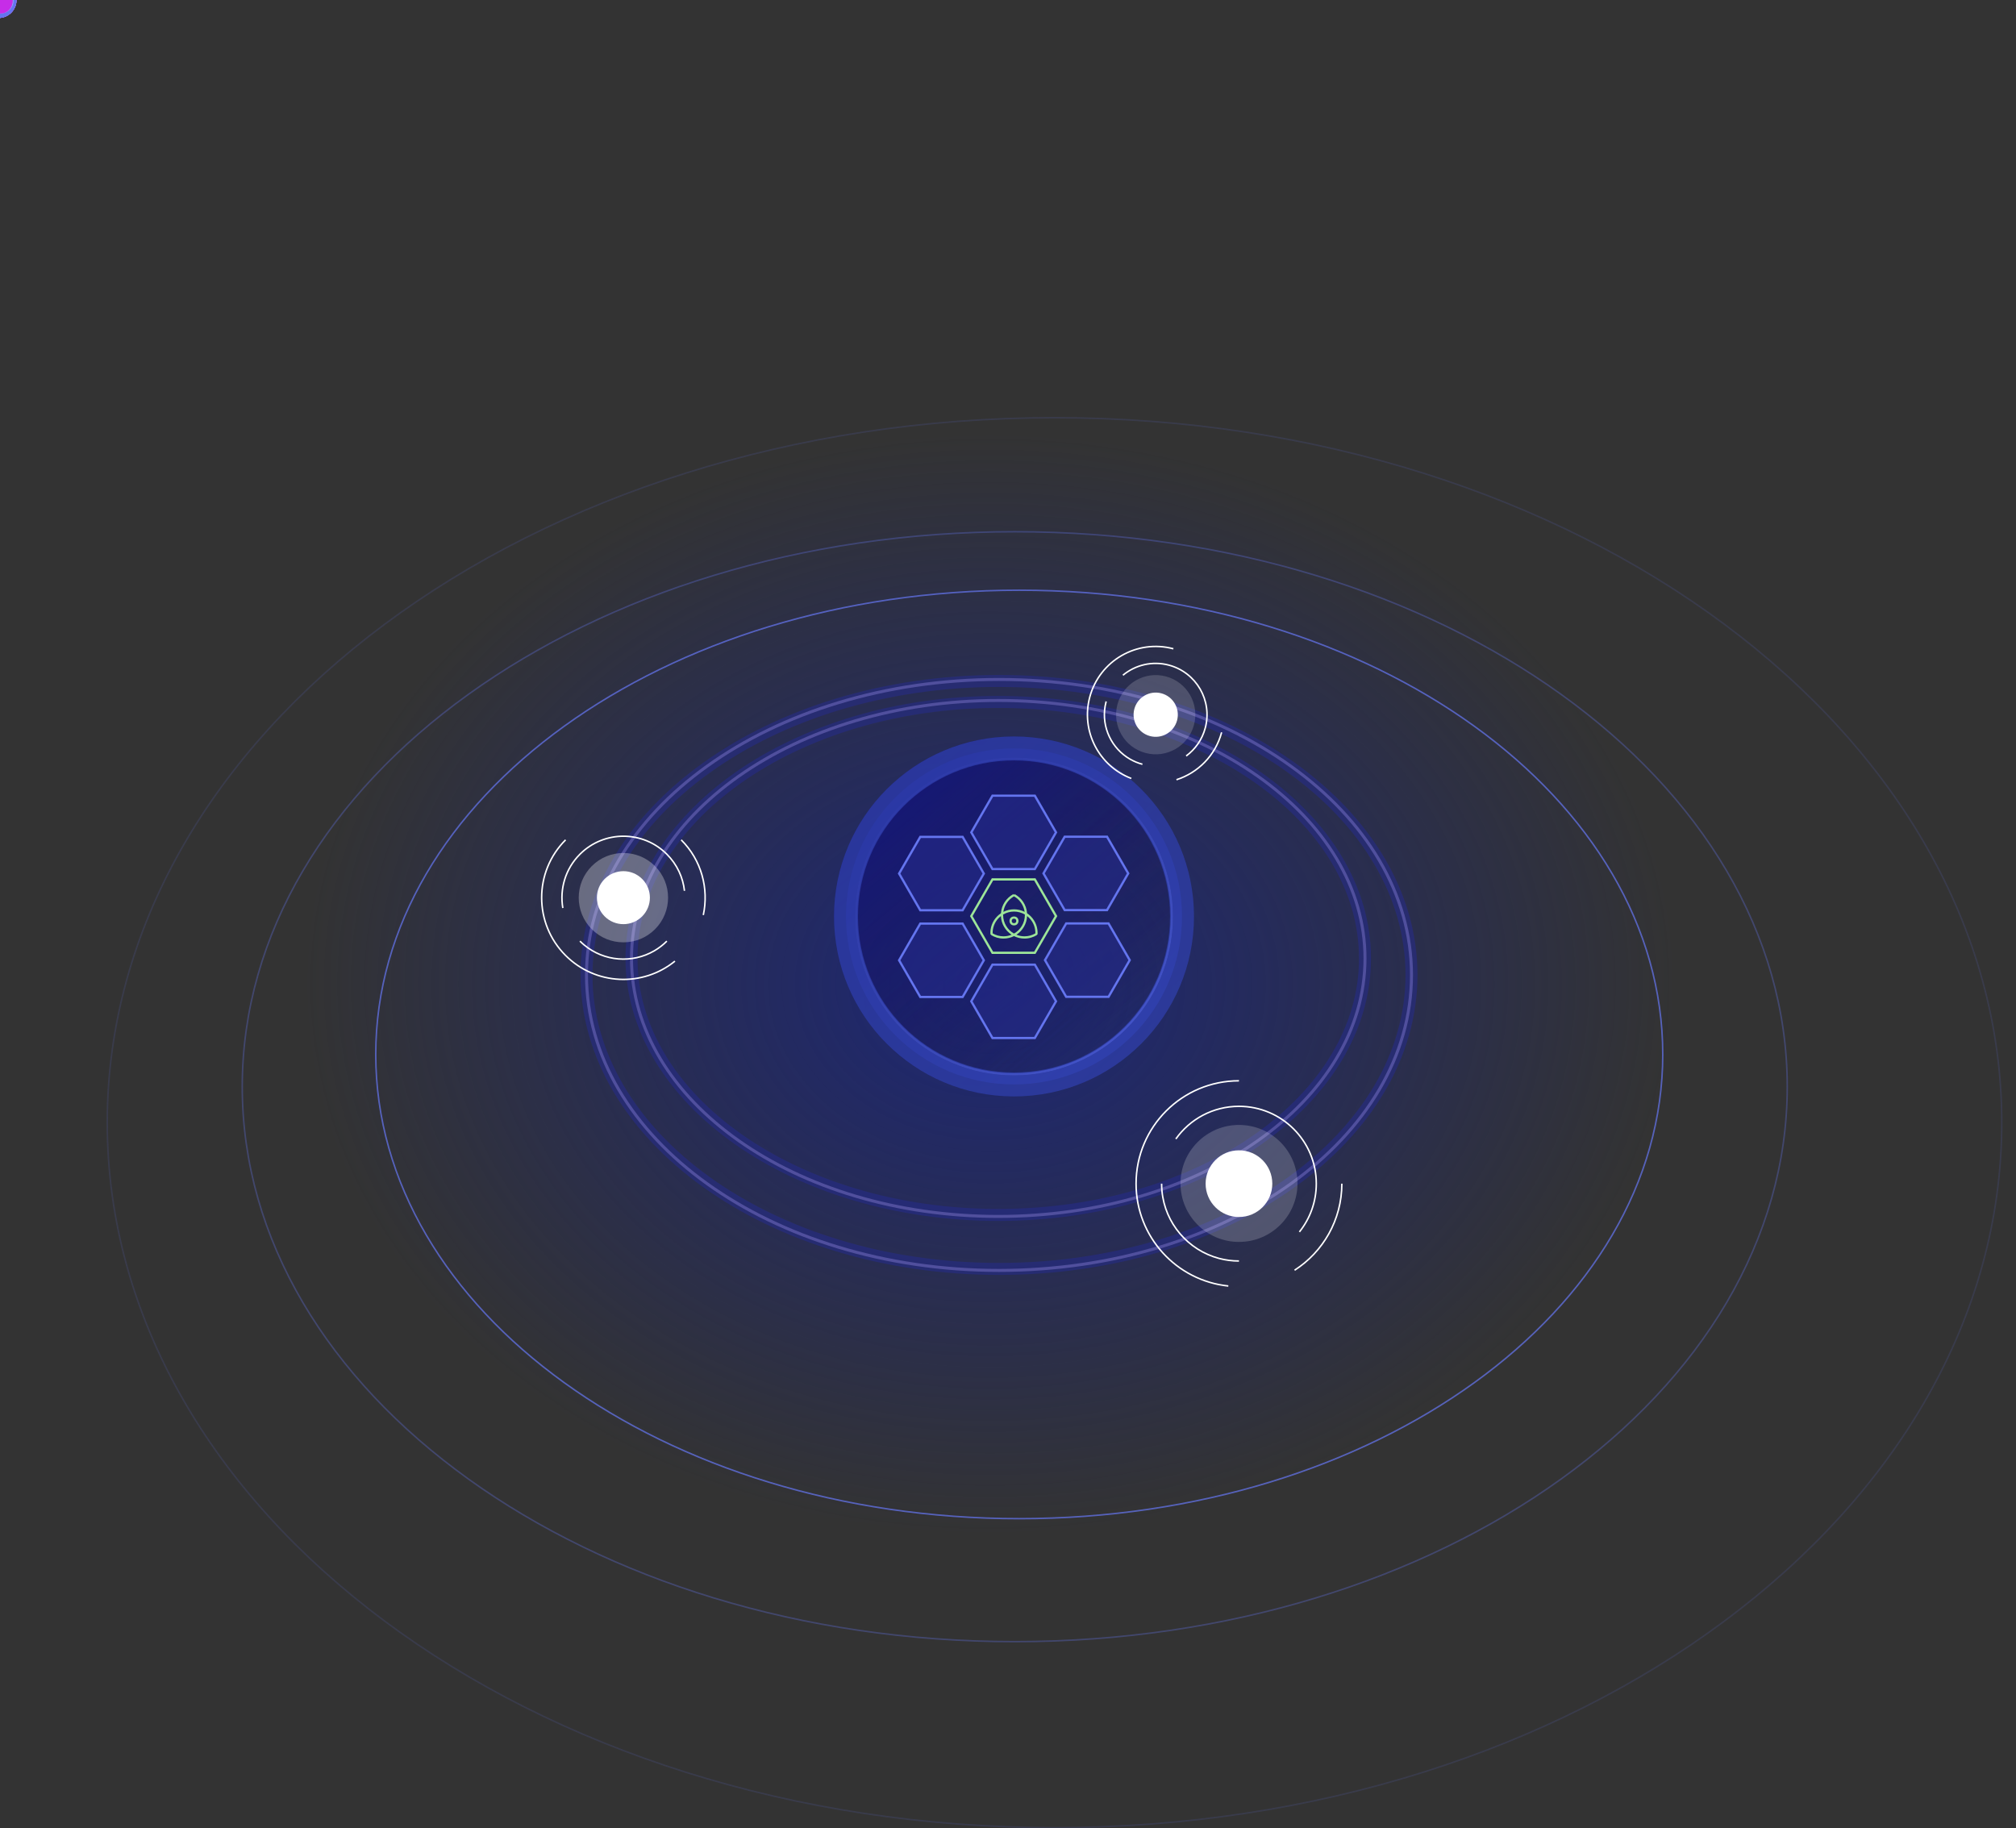 <svg width="1344" height="1219" viewBox="0 0 1344 1219" fill="none" xmlns="http://www.w3.org/2000/svg">
    <rect x="0" y="0" width="1344" height="1219" fill="#333333" stroke="none"/>
    <ellipse cx="660" cy="656" rx="455" ry="368" fill="url(#paint0_radial_3180_2302)" />
    <circle cx="676" cy="611" r="105.25" fill="url(#paint1_linear_3180_2302)" stroke="#6475EF" stroke-width="1.5" />
    <circle cx="676" cy="611" r="112" fill="url(#paint2_linear_3180_2302)" />
    <circle cx="676" cy="611" r="109" stroke="#3242B5" stroke-opacity="0.65" stroke-width="6" />
    <circle cx="676" cy="611" r="120" fill="url(#paint3_linear_3180_2302)" />
    <circle cx="676" cy="611" r="112" stroke="#3242B5" stroke-opacity="0.65" stroke-width="16" />
    <path
        d="M661.647 586.31L689.89 586.31L704.011 610.768L689.89 635.227L661.647 635.227L647.526 610.768L661.647 586.31Z"
        stroke="#9DE599" stroke-width="1.5" />
    <path
        d="M709.781 557.848L738.024 557.848L752.146 582.307L738.024 606.766L709.781 606.766L695.66 582.307L709.781 557.848Z"
        fill="#252B8D" fill-opacity="0.54" stroke="#6475EF" stroke-width="1.5" />
    <path
        d="M710.782 615.673L739.024 615.673L753.146 640.132L739.024 664.59L710.782 664.59L696.66 640.132L710.782 615.673Z"
        fill="#252B8D" fill-opacity="0.54" stroke="#6475EF" stroke-width="1.5" />
    <path
        d="M661.647 643.134L689.89 643.134L704.011 667.592L689.89 692.051L661.647 692.051L647.526 667.592L661.647 643.134Z"
        fill="#252B8D" fill-opacity="0.54" stroke="#6475EF" stroke-width="1.5" />
    <path
        d="M613.512 615.771L641.755 615.771L655.876 640.23L641.755 664.689L613.512 664.689L599.391 640.23L613.512 615.771Z"
        fill="#252B8D" fill-opacity="0.54" stroke="#6475EF" stroke-width="1.5" />
    <path
        d="M613.512 557.947L641.755 557.947L655.876 582.406L641.755 606.865L613.512 606.865L599.391 582.406L613.512 557.947Z"
        fill="#252B8D" fill-opacity="0.54" stroke="#6475EF" stroke-width="1.5" />
    <path
        d="M661.647 530.486L689.889 530.486L704.011 554.945L689.889 579.404L661.647 579.404L647.525 554.945L661.647 530.486Z"
        fill="#252B8D" fill-opacity="0.54" stroke="#6475EF" stroke-width="1.5" />
    <path fill-rule="evenodd" clip-rule="evenodd"
        d="M676 597.585C672.24 599.709 669.543 603.491 668.898 607.937C673.351 605.688 678.649 605.688 683.102 607.937C682.457 603.491 679.76 599.709 676 597.585ZM676 596.73L675.649 596.067C670.968 598.541 667.683 603.308 667.29 608.874C666.433 609.444 665.619 610.107 664.863 610.863C661.52 614.206 659.995 618.678 660.285 623.05L660.795 623.016L660.599 623.325C663.031 624.861 665.913 625.75 669 625.75C671.514 625.75 673.891 625.161 676 624.113C678.109 625.161 680.486 625.75 683 625.75C686.087 625.75 688.969 624.861 691.401 623.325L691.205 623.016L691.715 623.05C692.005 618.678 690.48 614.206 687.137 610.863C686.381 610.107 685.567 609.444 684.71 608.874C684.317 603.308 681.032 598.541 676.35 596.067L676 596.73ZM683.247 609.727C678.791 607.091 673.209 607.091 668.753 609.727C668.751 609.817 668.75 609.909 668.75 610C668.75 615.326 671.672 619.969 676 622.415C680.328 619.969 683.25 615.326 683.25 610C683.25 609.909 683.249 609.817 683.247 609.727ZM677.605 623.193C681.715 620.508 684.493 615.954 684.733 610.738C685.199 611.1 685.648 611.495 686.076 611.924C688.928 614.775 690.318 618.534 690.247 622.272C688.124 623.529 685.648 624.25 683 624.25C681.091 624.25 679.269 623.874 677.605 623.193ZM674.395 623.193C670.285 620.508 667.507 615.954 667.267 610.738C666.801 611.1 666.352 611.495 665.924 611.924C663.072 614.775 661.682 618.534 661.753 622.272C663.875 623.529 666.352 624.25 669 624.25C670.909 624.25 672.731 623.874 674.395 623.193Z"
        fill="#9DE599" />
    <circle cx="676" cy="614" r="2.25" stroke="#9DE599" stroke-width="1.5" />
    <path
        d="M910 639C910 686.36 882.76 729.336 838.519 760.512C794.28 791.687 733.112 811 665.5 811C597.888 811 536.72 791.687 492.481 760.512C448.24 729.336 421 686.36 421 639C421 591.64 448.24 548.664 492.481 517.488C536.72 486.313 597.888 467 665.5 467C733.112 467 794.28 486.313 838.519 517.488C882.76 548.664 910 591.64 910 639Z"
        stroke="#827AB0" stroke-width="2" id="innerRing" />
    <path
        d="M941 650C941 704.271 910.338 753.497 860.579 789.195C810.821 824.891 742.03 847 666 847C589.97 847 521.179 824.891 471.421 789.195C421.662 753.497 391 704.271 391 650C391 595.729 421.662 546.502 471.421 510.805C521.179 475.11 589.97 453 666 453C742.03 453 810.821 475.11 860.579 510.805C910.338 546.502 941 595.729 941 650Z"
        stroke="#827AB0" stroke-width="2" id="outerRing" />
    <path
        d="M910 639C910 685.672 883.143 728.326 838.913 759.473C794.694 790.613 733.396 810 665.5 810C597.604 810 536.306 790.613 492.087 759.473C447.857 728.326 421 685.672 421 639C421 592.328 447.857 549.674 492.087 518.527C536.306 487.387 597.604 468 665.5 468C733.396 468 794.694 487.387 838.913 518.527C883.143 549.674 910 592.328 910 639Z"
        stroke="#252B8D" stroke-opacity="0.54" stroke-width="8" />
    <path
        d="M941 650C941 703.608 910.695 752.512 860.952 788.17C811.216 823.823 742.303 846 666 846C589.697 846 520.784 823.823 471.048 788.17C421.305 752.512 391 703.608 391 650C391 596.392 421.305 547.488 471.048 511.83C520.784 476.177 589.697 454 666 454C742.303 454 811.216 476.177 860.952 511.83C910.695 547.488 941 596.392 941 650Z"
        stroke="#252B8D" stroke-opacity="0.54" stroke-width="8" />
    <path
        d="M1108.5 703C1108.5 788.403 1060.54 865.766 982.91 921.798C905.28 977.829 798.01 1012.5 679.5 1012.5C560.99 1012.5 453.72 977.829 376.09 921.798C298.46 865.766 250.5 788.403 250.5 703C250.5 617.597 298.46 540.234 376.09 484.202C453.72 428.171 560.99 393.5 679.5 393.5C798.01 393.5 905.28 428.171 982.91 484.202C1060.54 540.234 1108.5 617.597 1108.5 703Z"
        stroke="#6475EF" stroke-opacity="0.72" />
    <path
        d="M1191.5 724.5C1191.5 826.609 1133.92 919.097 1040.72 986.077C947.529 1053.06 818.759 1094.5 676.5 1094.5C534.241 1094.5 405.471 1053.06 312.278 986.077C219.084 919.097 161.5 826.609 161.5 724.5C161.5 622.391 219.084 529.903 312.278 462.923C405.471 395.943 534.241 354.5 676.5 354.5C818.759 354.5 947.529 395.943 1040.72 462.923C1133.92 529.903 1191.5 622.391 1191.5 724.5Z"
        stroke="#6475EF" stroke-opacity="0.31" />
    <path
        d="M1334.5 748.5C1334.5 878.231 1263.87 995.719 1149.59 1080.79C1035.32 1165.87 877.425 1218.5 703 1218.5C528.575 1218.5 370.682 1165.87 256.407 1080.79C142.132 995.719 71.5 878.231 71.5 748.5C71.5 618.769 142.132 501.281 256.407 416.207C370.682 331.134 528.575 278.5 703 278.5C877.425 278.5 1035.32 331.134 1149.59 416.207C1263.87 501.281 1334.5 618.769 1334.5 748.5Z"
        stroke="#6475EF" stroke-opacity="0.13" />
    <circle cx="770.469" cy="476.496" r="14.748" transform="rotate(15 770.469 476.496)" fill="white" />
    <circle cx="770.469" cy="476.496" r="26.411" transform="rotate(15 770.469 476.496)" fill="white"
        fill-opacity="0.17" />
    <path
        d="M761.616 509.534C758.682 508.748 755.94 507.603 753.424 506.16C741.17 499.129 734.285 485.011 736.755 470.711C736.932 469.689 737.157 468.665 737.43 467.643M748.621 450.176C756.868 443.343 768.189 440.475 779.321 443.458C797.567 448.347 808.396 467.102 803.506 485.348C801.418 493.144 796.798 499.586 790.768 504.026"
        stroke="white">
        <animateTransform attributeName="transform" attributeType="XML" type="rotate" from="0 770.469 476.496"
            to="-360 770.469 476.496" dur="1.1s" repeatCount="indefinite" />
    </path>
    <path
        d="M814.418 488.272C810.26 503.79 798.563 515.275 784.323 519.841M782.245 432.546C757.972 426.042 733.023 440.447 726.519 464.72C720.427 487.457 732.681 510.788 754.208 518.995"
        stroke="white">
        <animateTransform attributeName="transform" attributeType="XML" type="rotate" from="0 770.469 476.496"
            to="360 770.469 476.496" dur="1s" repeatCount="indefinite" />
    </path>

    <circle cx="415.602" cy="598.481" r="17.666" transform="rotate(-45 415.602 598.481)" fill="white" />
    <circle cx="415.602" cy="598.481" r="29.784" transform="rotate(-45 415.602 598.481)" fill="white"
        fill-opacity="0.3" />
    <path
        d="M444.571 627.451C441.999 630.024 439.169 632.183 436.165 633.928C421.533 642.429 402.764 641.116 389.411 629.989C388.456 629.193 387.529 628.347 386.633 627.451M375.215 605.381C373.065 592.735 376.871 579.274 386.633 569.512C402.632 553.513 428.572 553.513 444.571 569.512C451.407 576.348 455.322 584.998 456.317 593.912"
        stroke="white">
        <animateTransform attributeName="transform" attributeType="XML" type="rotate" from="0 415.602 598.481"
            to="360 415 598.481" dur="1s" repeatCount="indefinite" />
    </path>
    <path
        d="M454.139 559.944C467.747 573.552 472.654 592.564 468.862 610.07M377.065 559.944C355.781 581.228 355.781 615.735 377.065 637.019C397.002 656.956 428.544 658.217 449.949 640.802"
        stroke="white">
        <animateTransform attributeName="transform" attributeType="XML" type="rotate" from="0 415.602 598.481"
            to="-360 415 598.481" dur="0.9s" repeatCount="indefinite" />
    </path>
    <circle cx="825.973" cy="789.154" r="22.232" fill="white" />
    <circle cx="826" cy="789" r="39" fill="white" fill-opacity="0.19" />
    <path
        d="M825.973 840.715C821.394 840.715 816.955 840.118 812.728 838.998C792.142 833.542 776.608 815.671 774.627 793.885C774.485 792.327 774.413 790.749 774.413 789.154M783.892 759.354C793.234 746.187 808.6 737.594 825.973 737.594C854.449 737.594 877.533 760.679 877.533 789.154C877.533 801.321 873.319 812.503 866.272 821.321"
        stroke="white">
        <animateTransform attributeName="transform" attributeType="XML" type="rotate" from="0 826 789" to="360 826 789"
            dur="1s" repeatCount="indefinite" />
    </path>
    <path
        d="M894.562 789.154C894.562 813.373 882.011 834.659 863.057 846.864M825.973 720.565C788.092 720.565 757.384 751.273 757.384 789.154C757.384 824.639 784.331 853.83 818.878 857.381"
        stroke="white">
        <animateTransform attributeName="transform" attributeType="XML" type="rotate" from="0 826 789" to="-360 826 789"
            dur="0.9s" repeatCount="indefinite" />
    </path>

    <circle transform="translate(-510, -770)" cx="509" cy="770" r="12" fill="#7ABCFE">
        <animateMotion dur="2s" repeatCount="indefinite" rotate="0" begin="-7.09s">
            <mpath href="#outerRing" />
        </animateMotion>
    </circle>
    <circle transform="translate(-510, -770)" cx="509" cy="770" r="12" fill="#6475EF">
        <animateMotion dur="2s" repeatCount="indefinite" rotate="0" begin="-7.06s">
            <mpath href="#outerRing" />
        </animateMotion>
    </circle>
    <circle transform="translate(-510, -770)" cx="509" cy="770" r="12" fill="#C62DE7">
        <animateMotion dur="2s" repeatCount="indefinite" rotate="0" begin="-7.03s">
            <mpath href="#outerRing" />
        </animateMotion>
    </circle>


    <circle transform="translate(-510, -770)" cx="509" cy="770" r="12" fill="#7ABCFE">
        <animateMotion dur="1.8s" repeatCount="indefinite" rotate="0" begin="-4.05s" keyPoints="1;0" keyTimes="0;1"
            calcMode="linear">
            <mpath href="#outerRing" />
        </animateMotion>
    </circle>
    <circle transform="translate(-510, -770)" cx="509" cy="770" r="12" fill="#C62DE7">
        <animateMotion dur="1.8s" repeatCount="indefinite" rotate="0" begin="-4.07s" keyPoints="1;0" keyTimes="0;1"
            calcMode="linear">
            <mpath href="#outerRing" />
        </animateMotion>
    </circle>
    <circle transform="translate(-510, -770)" cx="509" cy="770" r="12" fill="#6475EF">
        <animateMotion dur="1.8s" repeatCount="indefinite" rotate="0" begin="-4.03s" keyPoints="1;0" keyTimes="0;1"
            calcMode="linear">
            <mpath href="#outerRing" />
        </animateMotion>
    </circle>


    <circle transform="translate(-510, -770)" cx="509" cy="770" r="6.5" fill="#C62DE7">
        <animateMotion dur="2.1s" repeatCount="indefinite" rotate="0" begin="-2.0s" keyPoints="1;0" keyTimes="0;1"
            calcMode="linear">
            <mpath href="#outerRing" />
        </animateMotion>
    </circle>
    <circle transform="translate(-510, -770)" cx="509" cy="770" r="6.5" fill="#6475EF">
        <animateMotion dur="2.1s" repeatCount="indefinite" rotate="0" begin="-2.02s" keyPoints="1;0" keyTimes="0;1"
            calcMode="linear">
            <mpath href="#outerRing" />
        </animateMotion>
    </circle>
    <circle transform="translate(-510, -770)" cx="509" cy="770" r="8.5" fill="#7ABCFE">
        <animateMotion dur="2.1s" repeatCount="indefinite" rotate="0" begin="-2.04s" keyPoints="1;0" keyTimes="0;1"
            calcMode="linear">
            <mpath href="#outerRing" />
        </animateMotion>
    </circle>


    <ellipse transform="translate(-510, -770)" cx="509" cy="770" rx="8.5" ry="9" fill="#C62DE7">
        <animateMotion dur="1.9s" repeatCount="indefinite" rotate="0" begin="-0.02s" calcMode="linear">
            <mpath href="#outerRing" />
        </animateMotion>
    </ellipse>
    <ellipse transform="translate(-510, -770)" cx="509" cy="770" rx="8.5" ry="9" fill="#7ABCFE">
        <animateMotion dur="1.9s" repeatCount="indefinite" rotate="0" begin="-0.04s" calcMode="linear">
            <mpath href="#outerRing" />
        </animateMotion>
    </ellipse>
    <circle transform="translate(-510, -770)" cx="509" cy="770" r="8.5" fill="#6475EF">
        <animateMotion dur="1.9s" repeatCount="indefinite" rotate="0" begin="-0.06s" calcMode="linear">
            <mpath href="#outerRing" />
        </animateMotion>
    </circle>


    <circle transform="translate(-590, -475)" cx="590.5" cy="475.5" r="8.5" fill="#6475EF">
        <animateMotion dur="2.2s" repeatCount="indefinite" rotate="0" begin="-0.09s" calcMode="linear">
            <mpath href="#innerRing" />
        </animateMotion>
    </circle>
    <circle transform="translate(-590, -475)" cx="590.5" cy="475.5" r="8.5" fill="#C62DE7">
        <animateMotion dur="2.2s" repeatCount="indefinite" rotate="0" begin="-0.06s" calcMode="linear">
            <mpath href="#innerRing" />
        </animateMotion>
    </circle>
    <circle transform="translate(-590, -475)" cx="590.5" cy="475.5" r="6.5" fill="#7ABCFE">
        <animateMotion dur="2.2s" repeatCount="indefinite" rotate="0" begin="-0.03s" calcMode="linear">
            <mpath href="#innerRing" />
        </animateMotion>
    </circle>



    <ellipse transform="translate(-590, -475)" cx="590.5" cy="475.5" rx="8.028" ry="8.5" fill="#556FFA">
        <animateMotion dur="2.3s" repeatCount="indefinite" rotate="0" begin="-0.09s" keyPoints="1;0" keyTimes="0;1"
            calcMode="linear">
            <mpath href="#innerRing" />
        </animateMotion>
    </ellipse>
    <circle transform="translate(-590, -475)" cx="590.5" cy="475.5" r="8.5" fill="#7ABCFE">
        <animateMotion dur="2.3s" repeatCount="indefinite" rotate="0" begin="-0.06s" keyPoints="1;0" keyTimes="0;1"
            calcMode="linear">
            <mpath href="#innerRing" />
        </animateMotion>
    </circle>
    <ellipse transform="translate(-590, -475)" cx="590.5" cy="475.5" rx="8.028" ry="8.5" fill="#C62DE7">
        <animateMotion dur="2.3s" repeatCount="indefinite" rotate="0" begin="-0.03s" keyPoints="1;0" keyTimes="0;1"
            calcMode="linear">
            <mpath href="#innerRing" />
        </animateMotion>
    </ellipse>


    <defs>
        <radialGradient id="paint0_radial_3180_2302" cx="0" cy="0" r="1" gradientUnits="userSpaceOnUse"
            gradientTransform="translate(660 656) rotate(90) scale(368 455)">
            <stop stop-color="#1C2675" />
            <stop offset="1" stop-color="#1C2675" stop-opacity="0" />
        </radialGradient>
        <linearGradient id="paint1_linear_3180_2302" x1="601.306" y1="537.404" x2="737.513" y2="698.326"
            gradientUnits="userSpaceOnUse">
            <stop stop-color="#141677" stop-opacity="0.54" />
            <stop offset="1" stop-color="#1B1C54" stop-opacity="0" />
        </linearGradient>
        <linearGradient id="paint2_linear_3180_2302" x1="597.078" y1="533.238" x2="740.995" y2="703.269"
            gradientUnits="userSpaceOnUse">
            <stop stop-color="#141677" stop-opacity="0.54" />
            <stop offset="1" stop-color="#1B1C54" stop-opacity="0" />
        </linearGradient>
        <linearGradient id="paint3_linear_3180_2302" x1="591.44" y1="527.684" x2="745.637" y2="709.86"
            gradientUnits="userSpaceOnUse">
            <stop stop-color="#141677" stop-opacity="0.54" />
            <stop offset="1" stop-color="#1B1C54" stop-opacity="0" />
        </linearGradient>
    </defs>
</svg>